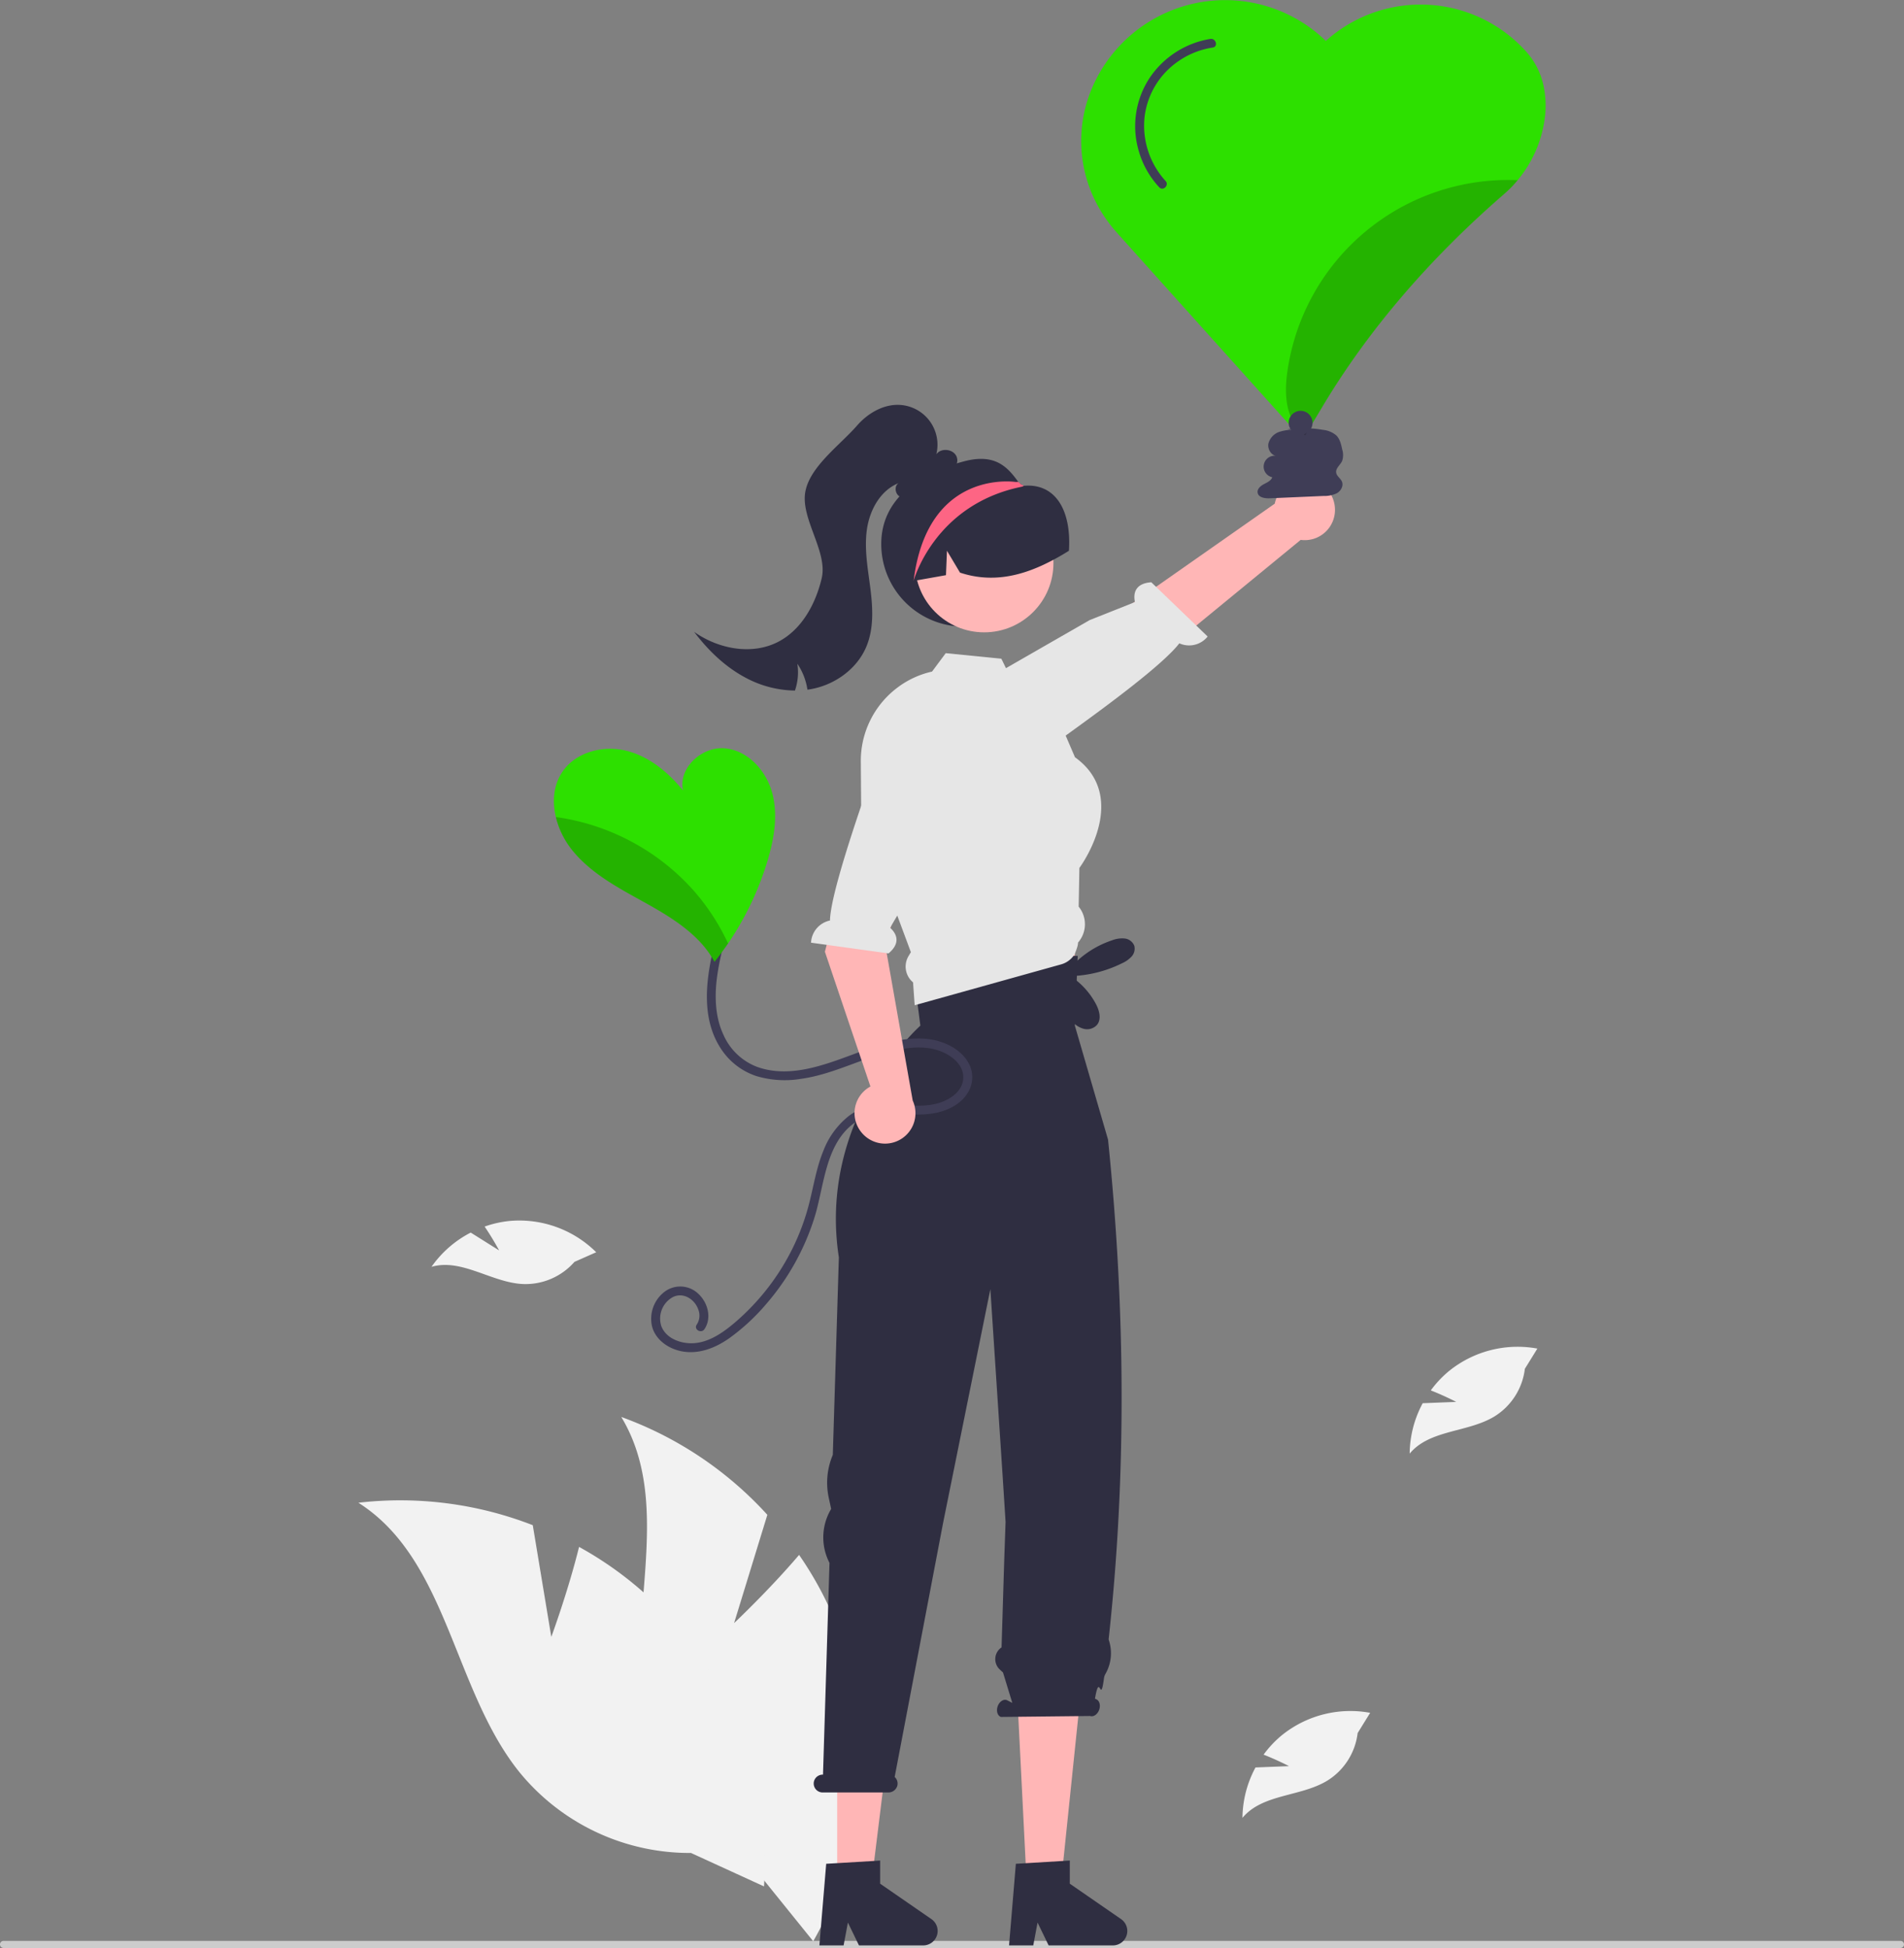 <svg xmlns="http://www.w3.org/2000/svg" data-name="Layer 1" width="637.67" height="652.457" viewBox="0 0 637.67 652.457" xmlns:xlink="http://www.w3.org/1999/xlink"><rect x="0" y="0" width="637.67" height="652.457" fill="#808080" stroke="none"/><path d="M918.835,775.039a1.186,1.186,0,0,1-1.19,1.19H282.355a1.19,1.19,0,0,1,0-2.38h635.29A1.187,1.187,0,0,1,918.835,775.039Z" transform="translate(-281.165 -123.771)" fill="#ccc"/><path d="M798.261,153.249a24.79,24.79,0,0,0-5.62-11.8,47.502,47.502,0,0,0-67.04-4.33l-.4.36a48.46,48.46,0,0,0-77.96,15,45.146,45.146,0,0,0,2.03,40.99,47.431,47.431,0,0,0,5.59,7.82c2.19,2.5,61.31,68.27,61.9,68.93a.747.747,0,0,0,.57.26c.02,0,.05-.01.08-.01a.267.267,0,0,0,.12-.03.766.766,0,0,0,.47-.34l.31-.51.37-.63,5.47-9.14c15.17-25.35,35.62-49.27,60.79-71.09a39.03,39.03,0,0,0,4.49-4.6,40.469,40.469,0,0,0,9.3-22.76A31.925,31.925,0,0,0,798.261,153.249Z" transform="translate(-281.165 -123.771)" fill="#2de000"/><path d="M527.024,667.406l11.134-36.261a122.386,122.386,0,0,0-48.921-32.776c18.301,30.319.567,69.87,7.957,104.504a73.616,73.616,0,0,0,39.43,50.167l16.896,20.935a123.357,123.357,0,0,0,9.067-102.888A119.156,119.156,0,0,0,548.79,644.569C538.75,656.373,527.024,667.406,527.024,667.406Z" transform="translate(-281.165 -123.771)" fill="#f2f2f2"/><path d="M465.803,672.038l-6.206-37.42a122.386,122.386,0,0,0-58.404-7.518c29.901,18.975,31.668,62.284,53.729,89.987a73.616,73.616,0,0,0,57.665,27.317l24.459,11.202a123.357,123.357,0,0,0-37.771-96.133,119.156,119.156,0,0,0-24.175-17.582C471.377,656.935,465.803,672.038,465.803,672.038Z" transform="translate(-281.165 -123.771)" fill="#f2f2f2"/><polygon points="306.87 302.876 303.796 310.026 308.82 335.422 360.075 328.295 359.666 297.329 358.637 290.546 306.87 302.876" fill="#ffb6b6"/><polygon points="280.389 632.005 291.697 632.005 297.078 588.389 280.389 588.389 280.389 632.005" fill="#ffb6b6"/><path d="M593.103,766.557l-17.17-11.862v-7.746l-1.996.125-12.384.737-3.686.215-2.279,27.342H563.697l1.44-7.655,3.708,7.655h21.513a4.834,4.834,0,0,0,2.744-8.812Z" transform="translate(-281.165 -123.771)" fill="#2f2e41"/><polygon points="343.907 632.005 355.215 632.005 361.867 567.792 340.619 566.522 343.907 632.005" fill="#ffb6b6"/><path d="M656.622,766.557l-17.17-11.862v-7.746l-2.177.125-12.599.76-3.289.193-2.279,27.342h8.108l1.44-7.655,3.708,7.655h21.513a4.834,4.834,0,0,0,2.744-8.812Z" transform="translate(-281.165 -123.771)" fill="#2f2e41"/><path d="M556.754,718.164h.044l2.175-70.919a18.544,18.544,0,0,1,.243-17.524l.311-.564-.807-3.742a23.836,23.836,0,0,1,1.362-14.346l2.029-66.154c-7.248-46.974,27.294-77.609,27.294-77.609l-3.175-24.62,55.87,1.27-.95,23.351,11.109,38.168c5.846,56.96,6.194,112.762.213,167.231a1.04,1.04,0,0,0,.068.46,13.906,13.906,0,0,1-1.123,11.222,4.244,4.244,0,0,0-.506,1.392c-1.232,9.549-1.393-2.53-3.025,6.935l.318.161c1.144.395,1.635,1.98,1.096,3.54s-1.902,2.505-3.046,2.11l-29.867.319c-1.144-.395-1.635-1.98-1.096-3.54.538-1.56,1.902-2.505,3.046-2.11l1.858.94-3.109-10.171-1.09-1.017a4.737,4.737,0,0,1,.602-7.402h0l.903-29.528.44-12.5-.906-14.181-4.189-63.785-15.855,78.438L580.797,718.953a2.968,2.968,0,0,1,.929,2.753,3.077,3.077,0,0,1-3.066,2.435H556.675a2.995,2.995,0,0,1-2.884-3.791A3.031,3.031,0,0,1,556.754,718.164Z" transform="translate(-281.165 -123.771)" fill="#2f2e41"/><path d="M576.305,305.973a27.662,27.662,0,1,0,47.578-19.186l-.133-.133c-.221-.232-.443-.465-.675-.686a.011.011,0,0,1-.011-.011,5.806,5.806,0,0,1-.874-.786c-3.734-5.218-7.968-9.594-18.223-6.86C589.202,282.247,576.305,290.693,576.305,305.973Z" transform="translate(-281.165 -123.771)" fill="#2f2e41"/><path d="M728.256,294.132a10.132,10.132,0,0,1-11.479,10.47l-71.338,58.547-10.896-19.152,73.549-51.527a10.187,10.187,0,0,1,20.164,1.662Z" transform="translate(-281.165 -123.771)" fill="#ffb6b6"/><path d="M615.318,380.414s2.324,4.822,11.362-2.027c7.236-5.484,41.781-29.142,49.454-39.142a7.96,7.96,0,0,0,9.489-2.276L666.75,318.797c-5.923.4-5.983,4.363-5.476,6.639l-15.168,6.027-39.506,22.697,6.976,22.799Z" transform="translate(-281.165 -123.771)" fill="#e6e6e6"/><circle cx="329.617" cy="188.602" r="23.195" fill="#ffb7b7"/><path d="M642.424,427.427l.238-12.94c.941-1.293,8.834-12.577,7.065-23.849-.828-5.307-3.708-9.764-8.54-13.235l-3.119-7.258-4.616-10.728-13.507-8.04-1.871-3.811-1.542-3.164-18.633-1.86-4.593,6.181-.091.011a30.148,30.148,0,0,0-11.624,5.443A30.676,30.676,0,0,0,569.458,378.651l.113,15.038.023,2.155.011,2.087,11.624,31.289.442,1.213,4.559,12.259-.782,1.293a6.864,6.864,0,0,0,1.508,8.812l.544,7.666.987-.272,5.614-1.565,42.459-11.851a7.711,7.711,0,0,0,4.026-2.71,1.658,1.658,0,0,0,.102-.147,4.267,4.267,0,0,0,.442-.669c.964-2.438,1.066-3.096,1.077-3.776a9.312,9.312,0,0,0,.454-11.726Z" transform="translate(-281.165 -123.771)" fill="#e6e6e6"/><path d="M586.507,318.454c.21-.033.42-.078.631-.111,3.618-.642,7.236-1.272,10.843-1.925l.332-8.177,4.37,7.325c9.969,3.308,19.297,1.438,28.071-2.689a79.249,79.249,0,0,0,8.409-4.636c.891-13.829-4.7-22.682-15.103-21.753-.38.034-.653-.354-.985-.52a.011.011,0,0,1-.011-.011c-.564-.266-1.14-.52-1.715-.752a25.551,25.551,0,0,0-26.821,5.2C587.447,297.166,584.261,308.33,586.507,318.454Z" transform="translate(-281.165 -123.771)" fill="#2f2e41"/><path d="M601.62,278.979a4.299,4.299,0,0,1-3.55,3.062c-3.119,3.856-6.691,7.938-11.579,8.71a5.569,5.569,0,0,1-4.071-.703,2.26,2.26,0,0,1-.408-.329c-1.157-1.1-1.247-3.312.125-4.139-6.147,2.438-9.742,9.072-10.649,15.616-.907,6.543.352,13.155,1.179,19.71.828,6.555,1.191,13.439-1.384,19.529-3.039,7.179-10.025,12.339-17.646,13.983-.68.147-1.361.272-2.053.352a20.942,20.942,0,0,0-3.379-8.687,18.738,18.738,0,0,1-.805,8.982,35.787,35.787,0,0,1-16.41-4.241c-6.906-3.64-12.656-9.197-17.362-15.423,8.109,5.75,19.313,7.904,28.136,3.357,7.893-4.083,12.554-12.656,14.595-21.298,2.041-8.653-6.539-19.254-5.609-28.089.941-8.834,11.597-16.333,17.426-23.035,3.72-4.275,9.209-7.44,14.868-6.906a13.36,13.36,0,0,1,11.704,16.501c1.61-2.279,5.772-1.78,6.804.817A3.361,3.361,0,0,1,601.62,278.979Z" transform="translate(-281.165 -123.771)" fill="#2f2e41"/><path d="M587.138,318.343s6.871-25.648,36.325-31.567c.033-.011.144-.055.288-.122.088-.055.199-.111.31-.166-.332-.188-.653-.354-.985-.52a.011.011,0,0,1-.011-.011c-.288-.266-.575-.531-.874-.786l-.841.033S591.796,280.525,587.138,318.343Z" transform="translate(-281.165 -123.771)" fill="#fd6584"/><path d="M661.058,440.566a3.913,3.913,0,0,0-3.243-2.456,9.314,9.314,0,0,0-4.208.609,32.359,32.359,0,0,0-13.683,8.896l.064,2.596a12.428,12.428,0,0,0,.204,15.589,7.663,7.663,0,0,0,3.979,2.576,4.476,4.476,0,0,0,4.385-1.322c1.568-1.909.81-4.786-.342-6.971a25.399,25.399,0,0,0-8.557-9.382,41.192,41.192,0,0,0,17.303-4.301,9.757,9.757,0,0,0,3.166-2.222A3.923,3.923,0,0,0,661.058,440.566Z" transform="translate(-281.165 -123.771)" fill="#2f2e41"/><path d="M768.867,593.321l-11.225.444a36.244,36.244,0,0,0-4.362,16.884c6.678-8.087,19.469-7.01,28.423-12.471a21.801,21.801,0,0,0,10.153-15.937l4.193-6.774a36.532,36.532,0,0,0-29.64,7.555,35.288,35.288,0,0,0-6.057,6.456C764.634,591.126,768.867,593.321,768.867,593.321Z" transform="translate(-281.165 -123.771)" fill="#f2f2f2"/><path d="M712.867,715.321l-11.225.444a36.244,36.244,0,0,0-4.362,16.884c6.678-8.087,19.469-7.01,28.423-12.471a21.801,21.801,0,0,0,10.153-15.937l4.193-6.774a36.532,36.532,0,0,0-29.64,7.555,35.288,35.288,0,0,0-6.057,6.456C708.634,713.126,712.867,715.321,712.867,715.321Z" transform="translate(-281.165 -123.771)" fill="#f2f2f2"/><path d="M448.329,542.585l-9.514-5.973a36.244,36.244,0,0,0-13.136,11.47c10.078-2.902,20.026,5.211,30.499,5.761a21.801,21.801,0,0,0,17.379-7.419l7.286-3.222a36.532,36.532,0,0,0-28.728-10.505,35.288,35.288,0,0,0-8.645,1.906C446.075,538.383,448.329,542.585,448.329,542.585Z" transform="translate(-281.165 -123.771)" fill="#f2f2f2"/><path d="M728.664,282.081c-.224-1.503,1.407-2.574,2.017-3.966a6.341,6.341,0,0,0-0-3.817c-.352-1.687-.758-3.477-1.979-4.693a8.04,8.04,0,0,0-4.41-1.849,38.648,38.648,0,0,0-11.943-.211l3.01.183a15.852,15.852,0,0,0-5.614.651,5.673,5.673,0,0,0-3.767,3.923c-.372,1.858.898,4.034,2.786,4.193a3.641,3.641,0,0,0-1.493,7.128c-.434,1.174-1.727,1.736-2.833,2.322-1.106.586-2.271,1.59-2.084,2.828.247,1.637,2.434,1.973,4.088,1.901l18.003-.786a9.63,9.63,0,0,0,4.491-.932c1.334-.778,2.265-2.484,1.649-3.901C730.107,283.96,728.84,283.261,728.664,282.081Z" transform="translate(-281.165 -123.771)" fill="#3f3d56"/><path d="M519.873,442.421c-2.474,10.87-3.65,23.193,2.949,32.92a22.6,22.6,0,0,0,11.698,8.862,33.194,33.194,0,0,0,14.906.916c11.255-1.559,21.259-7.422,32.328-9.698,4.885-1.004,10.069-1.336,14.772.597,3.523,1.448,7.235,4.361,7.252,8.515.017,4.266-3.688,7.097-7.372,8.409-4.917,1.75-10.026,1.073-15.126.852-5.492-.238-11.093.259-15.656,3.623a27.23,27.23,0,0,0-8.701,11.797c-2.293,5.566-3.224,11.55-4.691,17.358a77.073,77.073,0,0,1-5.532,15.126A78.352,78.352,0,0,1,527.555,566.51c-3.939,3.39-8.726,6.844-14.106,7.155-4.15.24-9.194-1.504-10.793-5.707a8.195,8.195,0,0,1,3.837-9.729c3.556-1.795,7.429.765,8.578,4.279a5.477,5.477,0,0,1-.571,4.939c-1.078,1.608,1.519,3.111,2.59,1.514,2.487-3.708,1.187-8.695-1.859-11.666a8.737,8.737,0,0,0-11.499-.857,11.361,11.361,0,0,0-4.153,11.74c1.279,4.617,5.816,7.553,10.346,8.281,5.594.898,10.978-1.3,15.493-4.476a69.453,69.453,0,0,0,12.269-11.333,81.44,81.44,0,0,0,16.246-29.049c3.302-10.581,3.542-24.559,13.354-31.705,5.049-3.677,11.235-3.269,17.155-2.932,5.226.298,10.323.244,15.117-2.122,3.958-1.953,7.152-5.559,7.218-10.152.067-4.637-3.226-8.366-7.105-10.479-10.248-5.581-22.554-1.08-32.622,2.649-10.124,3.75-21.684,8.151-32.443,4.205a20.125,20.125,0,0,1-11.118-10.623c-2.605-5.525-2.976-11.795-2.374-17.791a77.427,77.427,0,0,1,1.65-9.431c.428-1.88-2.464-2.682-2.893-.798Z" transform="translate(-281.165 -123.771)" fill="#3f3d56"/><path d="M569.558,502.909a10.132,10.132,0,0,1,3.123-15.22l-15.249-45.145,12.452-47.841,20.078,9.077L577.572,439.866l9.27,52.525a10.187,10.187,0,0,1-17.284,10.518Z" transform="translate(-281.165 -123.771)" fill="#ffb6b6"/><path d="M587.937,355.285s-4.716-2.532-7.996,8.324c-2.626,8.691-20.494,55.88-20.816,68.482a7.96,7.96,0,0,0-6.335,7.423l25.952,3.591c4.554-3.808,2.272-7.048.523-8.59l8.839-14.972,18.475-40.42L591.378,357.055Z" transform="translate(-281.165 -123.771)" fill="#e6e6e6"/><path d="M538.261,411.929a100.843,100.843,0,0,1-13.26,27.84q-2.16,3.15-4.54,6.14a32.493,32.493,0,0,0-4.45-6.22c-6.05-6.65-14.16-11-22.03-15.36-7.87-4.36-15.86-9.04-21.42-16.11a28.399,28.399,0,0,1-5.24-10.79c-1.26-5.33-.78-10.89,2.33-15.34,4.52-6.47,13.53-8.75,21.19-6.88,7.67,1.87,14.09,7.2,19.07,13.32-1.63-7.52,6.3-14.78,13.97-14.12,7.67.67,13.82,7.37,15.86,14.79C541.791,396.609,540.461,404.549,538.261,411.929Z" transform="translate(-281.165 -123.771)" fill="#2de000"/><path d="M686.527,136.805a30.397,30.397,0,0,0-20.208,12.864,29.385,29.385,0,0,0-3.913,24.179,29.973,29.973,0,0,0,6.992,12.652c1.318,1.416,3.436-.709,2.121-2.121a27.504,27.504,0,0,1-7.021-21.451,26.384,26.384,0,0,1,11.228-18.591,27.297,27.297,0,0,1,11.598-4.639c1.903-.286,1.094-3.178-.798-2.893Z" transform="translate(-281.165 -123.771)" fill="#3f3d56"/><g opacity="0.2"><path d="M789.431,184.129a39.03,39.03,0,0,1-4.49,4.6c-25.17,21.82-45.62,45.74-60.79,71.09l-5.47,9.14-.37.63a15.042,15.042,0,0,1-3.33-3.47c-3.5-5.09-3.52-11.78-2.66-17.9a74.633,74.633,0,0,1,77.11-64.09Z" transform="translate(-281.165 -123.771)"/></g><g opacity="0.2"><path d="M525.001,439.769q-2.16,3.15-4.54,6.14a32.493,32.493,0,0,0-4.45-6.22c-6.05-6.65-14.16-11-22.03-15.36-7.87-4.36-15.86-9.04-21.42-16.11a28.399,28.399,0,0,1-5.24-10.79,75.766,75.766,0,0,1,45.9,24.35A73.709,73.709,0,0,1,525.001,439.769Z" transform="translate(-281.165 -123.771)"/></g><circle cx="435.586" cy="141.598" r="4" fill="#3f3d56"/></svg>